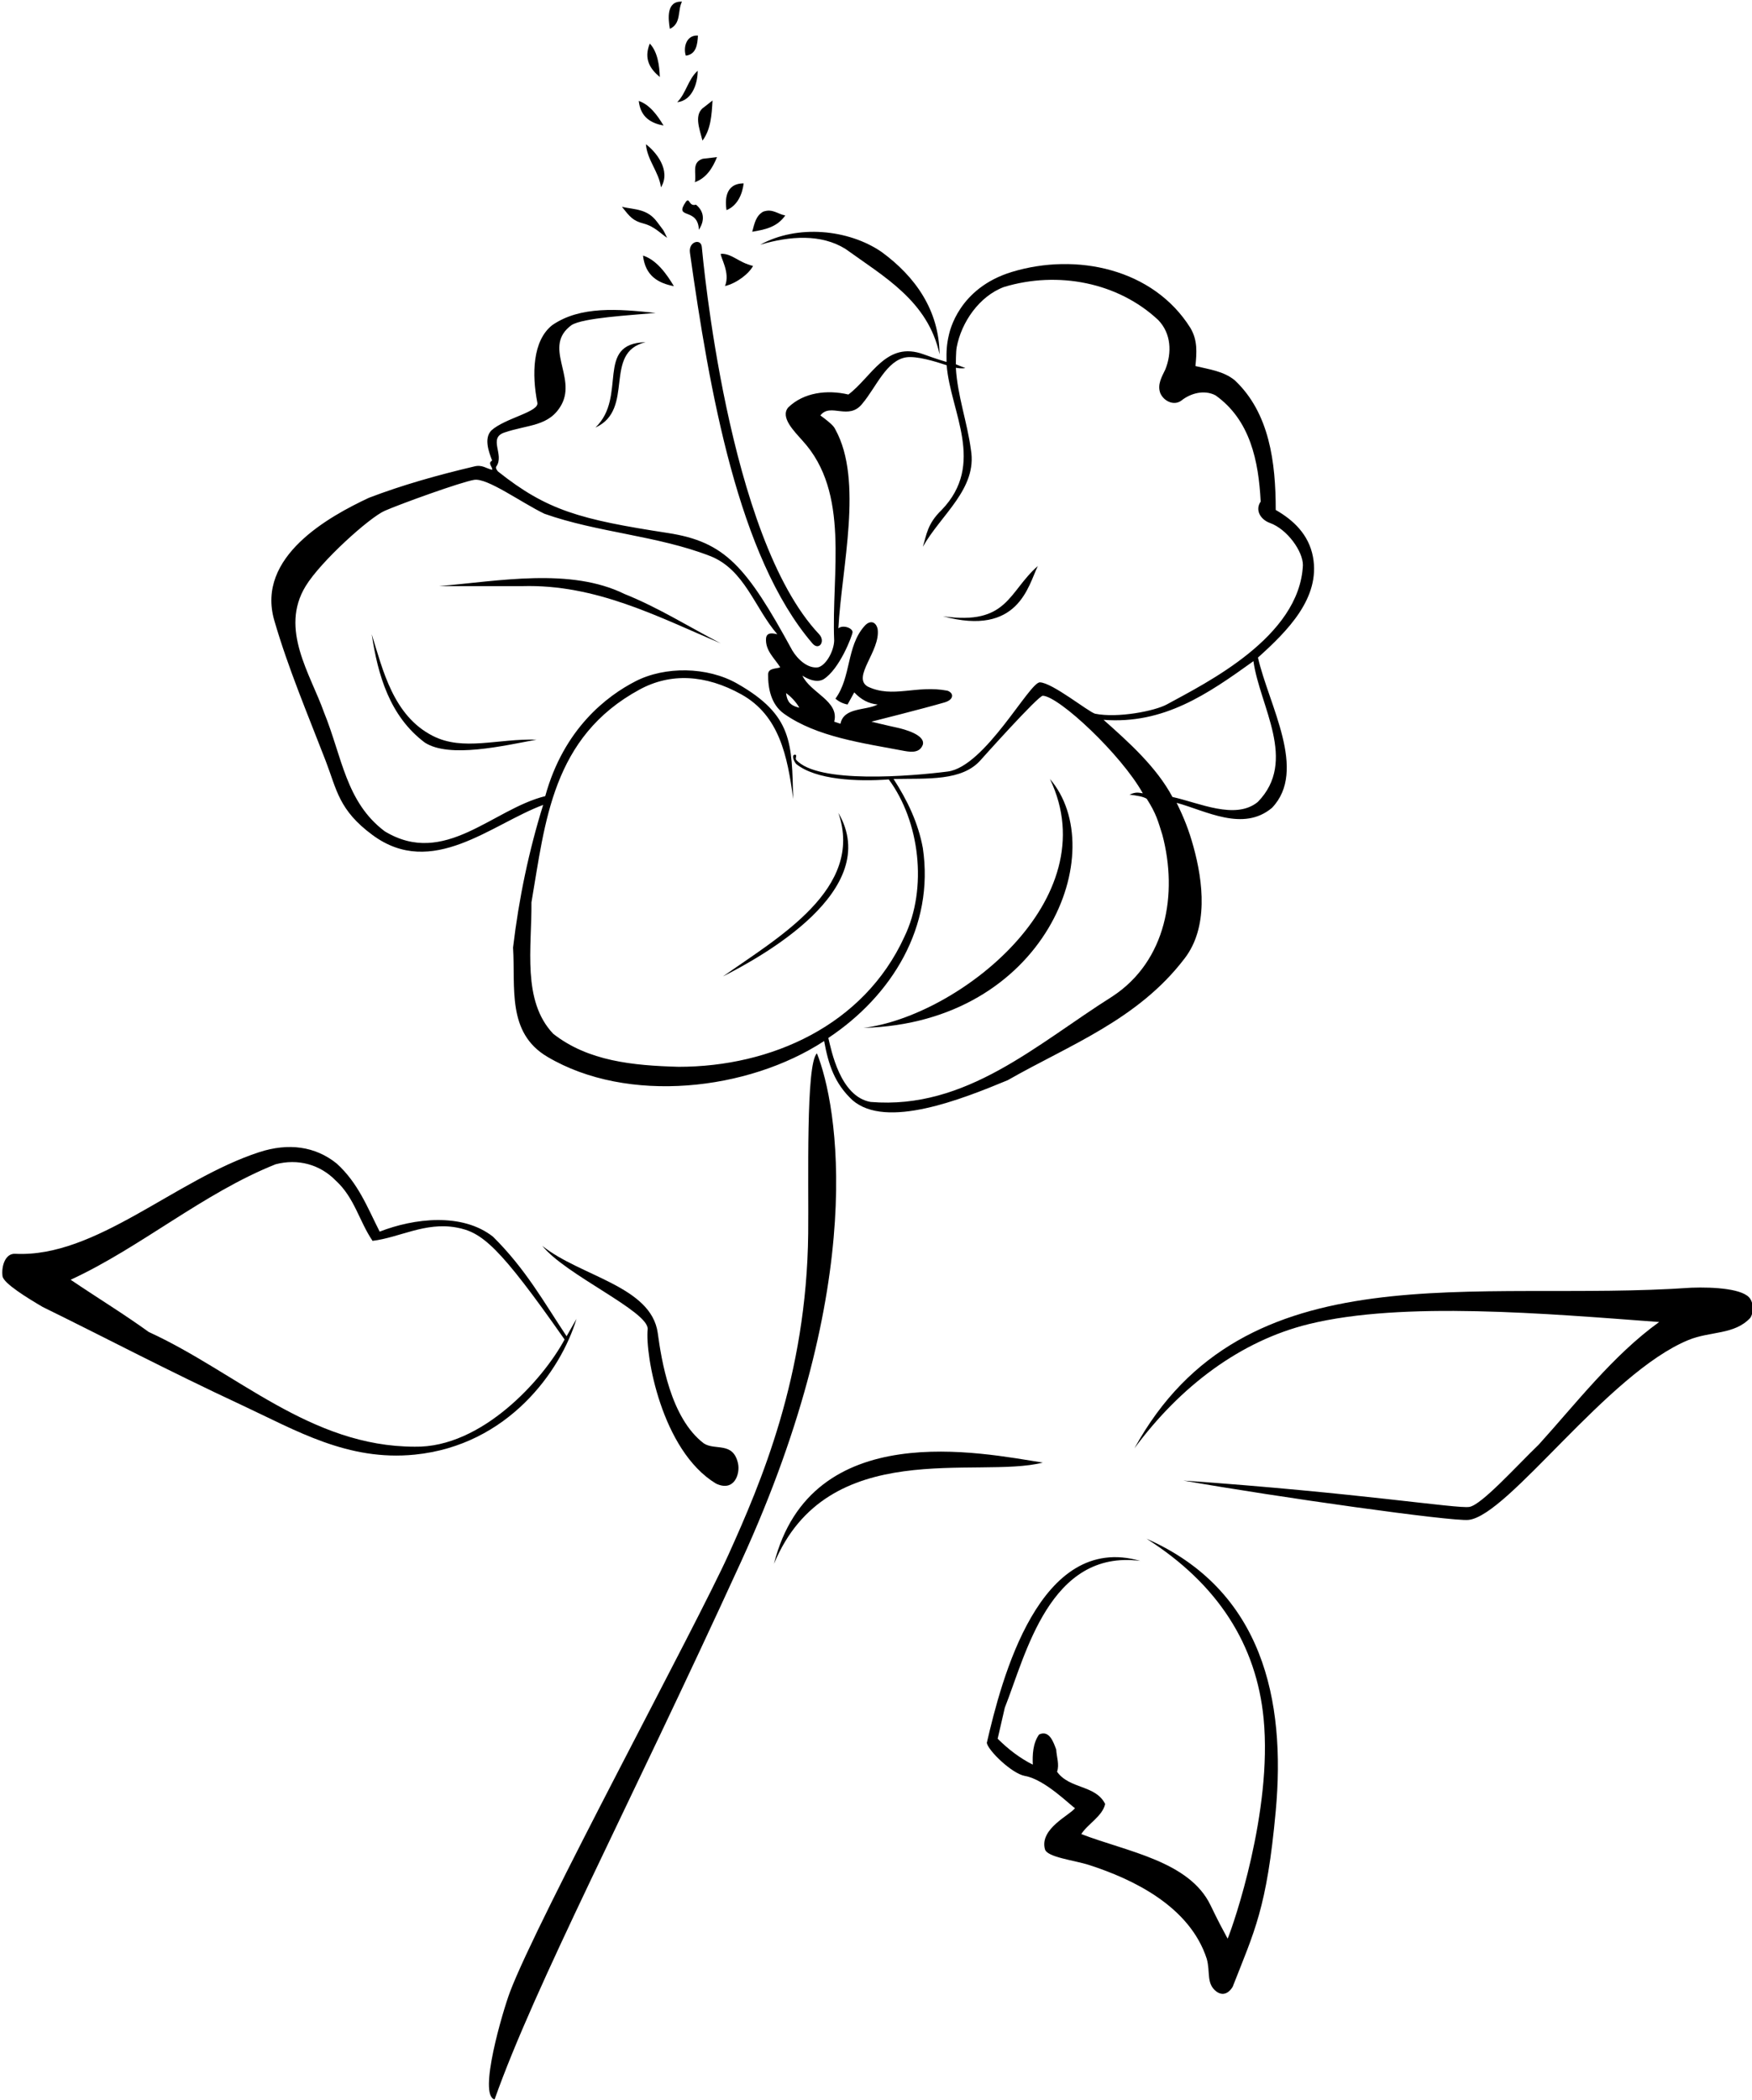 <?xml version="1.0" encoding="UTF-8"?>
<svg xmlns="http://www.w3.org/2000/svg" xmlns:xlink="http://www.w3.org/1999/xlink" width="419pt" height="502pt" viewBox="0 0 419 502" version="1.1">
<g id="surface1">
<path style=" stroke:none;fill-rule:nonzero;fill:rgb(0%,0%,0%);fill-opacity:1;" d="M 153.777 61.086 C 154.328 66.023 157.52 67.699 161.164 68.406 C 159.449 65.516 157.047 62.141 153.777 61.086 "/>
<path style=" stroke:none;fill-rule:nonzero;fill:rgb(0%,0%,0%);fill-opacity:1;" d="M 166.914 8.504 L 166.414 8.504 C 164.016 8.703 163.414 11.504 164.016 13.301 C 166.516 13.004 166.812 10.602 166.914 8.504 "/>
<path style=" stroke:none;fill-rule:nonzero;fill:rgb(0%,0%,0%);fill-opacity:1;" d="M 157.801 18.414 C 157.699 15.715 157.301 12.414 155.398 10.414 C 153.895 14.109 155.5 16.516 157.801 18.414 "/>
<path style=" stroke:none;fill-rule:nonzero;fill:rgb(0%,0%,0%);fill-opacity:1;" d="M 163.098 0.398 C 159.301 0.199 159.801 4.5 160.199 6.898 C 163 5.602 162 2.5 163.098 0.398 "/>
<path style=" stroke:none;fill-rule:nonzero;fill:rgb(0%,0%,0%);fill-opacity:1;" d="M 153.949 53.445 C 156.551 54.129 158.062 55.898 159.547 56.844 C 158.352 54.441 159.156 55.754 157.148 53.047 C 154.801 49.879 151.855 50.133 148.746 49.445 C 150.688 51.887 151.348 52.762 153.949 53.445 "/>
<path style=" stroke:none;fill-rule:nonzero;fill:rgb(0%,0%,0%);fill-opacity:1;" d="M 158.691 30.016 C 157.312 27.691 155.387 24.984 152.762 24.137 C 153.203 28.105 155.762 29.445 158.691 30.016 "/>
<path style=" stroke:none;fill-rule:nonzero;fill:rgb(0%,0%,0%);fill-opacity:1;" d="M 154.477 34.48 C 154.777 38.281 157.578 41.082 158.078 44.781 C 160.578 40.684 156.777 36.184 154.477 34.48 "/>
<path style=" stroke:none;fill-rule:nonzero;fill:rgb(0%,0%,0%);fill-opacity:1;" d="M 187.801 51.5 C 186 51.199 184.77 49.777 182.5 50.602 C 180.801 51.602 180.461 53.281 179.898 55.398 C 182.801 54.898 185.789 54.379 187.801 51.5 "/>
<path style=" stroke:none;fill-rule:nonzero;fill:rgb(0%,0%,0%);fill-opacity:1;" d="M 166.852 16.91 C 164.527 19.012 164.113 22.242 161.961 24.426 C 165.879 23.992 166.898 19.258 166.852 16.91 "/>
<path style=" stroke:none;fill-rule:nonzero;fill:rgb(0%,0%,0%);fill-opacity:1;" d="M 194.301 153.801 C 195.852 155.609 197.496 153.328 195.898 151.602 C 173.949 128.375 168.055 61.02 167.836 58.977 C 167.613 56.93 164.621 57.734 165 60.398 C 169.641 93.27 176.531 133.086 194.301 153.801 "/>
<path style=" stroke:none;fill-rule:nonzero;fill:rgb(0%,0%,0%);fill-opacity:1;" d="M 167.141 54.922 C 168.883 52.227 168.004 50.184 166.441 48.922 C 164.723 49.453 164.938 47.047 164.039 48.223 C 161.02 52.598 166.91 49.379 167.141 54.922 "/>
<path style=" stroke:none;fill-rule:nonzero;fill:rgb(0%,0%,0%);fill-opacity:1;" d="M 202.199 59.5 C 211.484 66.203 221.945 71.98 224.699 84.699 C 224.602 74.164 218.898 66.102 210.801 60.199 C 202.895 54.801 190.699 53.602 181.801 58.5 C 188.996 56.363 196.398 55.898 202.199 59.5 "/>
<path style=" stroke:none;fill-rule:nonzero;fill:rgb(0%,0%,0%);fill-opacity:1;" d="M 166.172 43.555 C 168.973 42.555 170.473 40.055 171.473 37.555 L 168.07 37.953 C 165.238 38.836 166.672 41.652 166.172 43.555 "/>
<path style=" stroke:none;fill-rule:nonzero;fill:rgb(0%,0%,0%);fill-opacity:1;" d="M 173.387 68.367 C 176.086 67.766 179.164 65.41 180.086 63.566 C 176.504 62.695 175.086 60.566 172.387 60.668 C 172.23 61.473 174.715 65.195 173.387 68.367 "/>
<path style=" stroke:none;fill-rule:nonzero;fill:rgb(0%,0%,0%);fill-opacity:1;" d="M 177.848 43.832 C 173.188 43.855 173.449 48.23 173.746 50.23 C 176.449 49.133 177.566 46.266 177.848 43.832 "/>
<path style=" stroke:none;fill-rule:nonzero;fill:rgb(0%,0%,0%);fill-opacity:1;" d="M 170.402 24.02 L 168.504 25.52 C 165.805 27.219 167.285 30.746 168.004 33.617 C 170.004 30.918 170.203 27.52 170.402 24.02 "/>
<path style=" stroke:none;fill-rule:nonzero;fill:rgb(0%,0%,0%);fill-opacity:1;" d="M 137.867 315.258 C 136.086 318.395 135.5 319.398 135.5 319.398 C 130.098 311.301 125.75 303.375 117.898 295.602 C 110.5 289.801 99 291.199 90.801 294.398 C 87.898 288.699 85.699 282.801 80.5 278.102 C 75.398 274 69 273.125 62 275.398 C 41.91 281.93 23 300.625 3.699 299.699 C 1.25 299.5 0.301 302.699 0.598 305 C 0.75 306.75 6.801 310.398 10.199 312.398 C 26.098 320.199 39.625 327.375 57.898 335.898 C 70.824 341.93 83.211 349.309 99.199 347.699 C 121.508 345.461 134.117 327.684 137.867 315.258 Z M 35.598 318.398 C 29.5 314 23.098 310.102 16.898 305.898 C 33.598 298.199 48.598 285.199 65.898 278.301 C 71.199 276.898 76.5 278.301 80.301 282.199 C 84.801 286.301 85.898 291.898 89.098 296.602 C 95.598 295.801 101.664 292.07 109.098 293.398 C 115.25 294.5 119.355 297.809 135.02 320.18 C 129.855 329.793 115.199 346.102 99.199 345.801 C 74.199 345.801 56.598 328 35.598 318.398 "/>
<path style=" stroke:none;fill-rule:nonzero;fill:rgb(0%,0%,0%);fill-opacity:1;" d="M 195.375 251.785 C 192.684 254.215 193.418 282.527 193.285 294.836 C 192.922 328.965 181.934 354.5 174.266 371.5 C 166.602 388.5 128.621 458.5 121.953 476.168 C 120.258 480.664 114.285 500.832 118.285 501.832 C 127.953 474.5 149.93 432.934 177.285 373.164 C 207.953 306.164 200.277 264.012 195.375 251.785 "/>
<path style=" stroke:none;fill-rule:nonzero;fill:rgb(0%,0%,0%);fill-opacity:1;" d="M 171.199 354.602 C 175.586 356.727 177.055 352.312 176.5 349.801 C 175.32 344.492 171 346.801 168.301 345 C 160.301 338.898 158.172 324.965 157.301 318.602 C 155.719 307.426 138.793 305.098 129.699 297.801 C 135.234 304.73 155.105 313.438 154.898 317.699 C 154.246 323.738 158.199 346.699 171.199 354.602 "/>
<path style=" stroke:none;fill-rule:nonzero;fill:rgb(0%,0%,0%);fill-opacity:1;" d="M 418.598 310.5 C 417.148 308.059 409.965 307.602 404.5 307.801 C 352.641 311.422 297.613 298.277 271.301 346.199 C 282.324 331.297 296.676 320.512 313 316.5 C 335.52 310.965 369.801 314 396.801 316 C 385.801 323.898 376.801 335.602 368 345.301 C 362.598 350.5 354.324 359.727 351.398 360.199 C 348.477 360.676 324.82 356.82 283 353.898 C 305.715 357.891 347.152 363.715 351.199 363.301 C 360.742 362.324 384.434 328.242 403.801 320.301 C 409.047 318.148 414.801 319.102 418.598 315 C 419.398 313.801 419.398 311.699 418.598 310.5 "/>
<path style=" stroke:none;fill-rule:nonzero;fill:rgb(0%,0%,0%);fill-opacity:1;" d="M 154.398 81.801 C 142.164 82.07 150.156 94.758 142.398 102.199 C 152.004 97.848 144.055 84.238 154.398 81.801 "/>
<path style=" stroke:none;fill-rule:nonzero;fill:rgb(0%,0%,0%);fill-opacity:1;" d="M 185.098 373.801 C 197.867 343.086 233.793 353.594 249.398 349.602 C 234.926 347.363 193.969 338.555 185.098 373.801 "/>
<path style=" stroke:none;fill-rule:nonzero;fill:rgb(0%,0%,0%);fill-opacity:1;" d="M 274.199 367.801 C 291.348 378.684 300.504 393.258 302.199 410.801 C 304.34 432.949 295.016 460.008 293.598 463.402 C 292.266 460.926 291.5 459.547 289.5 455.402 C 284.41 444.848 269.5 442.602 258.598 438.402 C 260.098 436 263.699 434.102 264.301 431.199 C 262 426.602 255.801 427.699 252.801 423.5 C 253.398 421.801 252.699 420 252.598 418.199 C 252 416.602 251 413.402 248.5 414.602 C 247 416.699 246.898 419.5 247 421.801 C 244 420.301 241.199 418.199 238.598 415.602 L 240.301 408.199 C 245.301 395.602 250.992 370.277 272.699 373.102 C 248.547 366.148 239.5 401.5 236 416.602 C 236.316 418.43 241.973 423.93 245.098 424.5 C 249.898 425.301 256.188 431.727 257.098 432.199 C 255.883 433.867 248.598 437.102 249.898 442 C 250.379 443.957 256.918 444.641 260.5 445.801 C 270.863 449.152 284.5 455.602 288.598 468.199 C 289.512 471.473 288.398 474.199 291 476.102 C 292.723 477.281 294.098 476.102 294.801 474.902 C 300 461.602 302.965 456.184 305.098 432.902 C 307.527 406.422 302.047 380.062 274.199 367.801 "/>
<path style=" stroke:none;fill-rule:nonzero;fill:rgb(0%,0%,0%);fill-opacity:1;" d="M 77.898 181.898 C 80.562 188.812 81 193.625 89.098 199.602 C 103.359 210.121 117.5 197 129.898 192.398 C 126.5 203.301 124.098 214.699 122.699 226.5 C 123.301 236.102 121.164 246.836 130.898 252.602 C 150.098 263.977 178.898 260.734 197.098 248.836 C 198.125 254.5 199.598 259 203.898 263 C 211.938 269.938 229.898 262.801 241 258.199 C 255.699 249.801 272.098 243.801 283.301 229.102 C 289 221.699 287.77 210.855 285.398 202.301 C 284.312 198.375 283.188 195.562 281.398 191.898 C 288.398 193.801 297.301 198.898 304.199 193.102 C 312.75 184.188 303.449 168.578 300.848 157.18 C 307.848 150.879 315.84 142.953 314 133.102 C 313 127.75 309.301 124.301 305.098 121.898 C 305.098 110.5 303.598 98.699 295.301 90.898 C 292.598 88.699 289.199 88.301 285.898 87.5 C 286.199 84.199 286.441 81.352 284.699 78.398 C 275.801 64.199 257.391 60.328 242 65 C 229.195 68.887 227.125 79.344 226.969 79.906 C 226.406 82.219 226.312 83.938 226.371 86.52 C 226.371 86.52 224.094 85.875 220.898 84.699 C 211.926 81.402 208.5 90.102 202.898 94.301 C 197.801 93.102 192.199 93.801 188.5 97.398 C 186.555 99.754 189.875 103.004 191.898 105.301 C 203.398 117.801 198.801 137 199.5 153.102 C 199.445 155.523 197.641 158.953 195.699 159.5 C 193.199 159.898 190.77 157.602 189.5 155.5 C 178.5 135.336 173.41 129.508 159.699 127.398 C 138.664 124.164 130.801 122 119.098 112.699 C 119.098 112.699 118.359 111.887 118.699 111.5 C 120.691 108.684 116.68 104.746 120.598 103.398 C 126.312 101.438 131.398 102 134.301 96.699 C 137.898 90 129.699 82.801 136.699 77.699 C 139.477 75.969 150.559 75.367 156.801 74.801 C 147.828 73.844 138.801 73.102 132.098 77.699 C 127.312 81.43 127.199 89.602 128.5 96.199 C 129.117 98.449 120.801 99.898 117.5 102.898 C 115.688 104.812 116.898 108 117.699 110.102 C 116.5 110.699 117.898 111.699 117.699 112.301 C 116.301 112 115.312 111 113.398 111.5 C 104.688 113.562 96.301 115.898 88.199 119 C 78.793 123.414 61.168 133.023 65.598 148.301 C 68.938 159.812 73.613 170.773 77.898 181.898 Z M 266 238.199 C 247.898 249.602 231.098 265.301 208.199 263.398 C 200.898 262.102 198.812 251 198.098 248.102 C 213.301 238 223.5 221.5 220.699 202.699 C 219.598 196.699 217 191.301 213.699 186.199 C 221.762 186.035 230.145 186.781 234.598 181.602 C 234.598 181.602 248.312 166.25 249.398 166.301 C 253.316 166.48 268.113 180.324 273.312 189.625 C 272.125 189.438 271.672 189.285 270.125 189.938 C 271.797 190.16 273.426 190.387 274.25 190.938 C 276.562 194.562 276.938 196.25 278 199.602 C 281.699 213.602 279 229.699 266 238.199 Z M 300.801 191.699 C 295.438 196.062 286.801 191.898 280.398 190.5 C 276.598 183.398 270.121 177.562 263.922 172.062 C 278.32 173.16 288.766 165.938 299.766 158.039 C 301.266 168.84 310.398 181.898 300.801 191.699 Z M 191.164 169.164 C 189.691 168.824 189.137 168.301 188.84 167.988 C 188.547 167.676 188.113 166.887 188 165.664 C 188.902 166.312 190.34 167.676 191.164 169.164 Z M 73.098 140.102 C 76.75 134.125 88.371 123.699 92 122.102 C 95.625 120.5 110.234 115.215 113.398 114.699 C 116.562 114.188 124.598 120.102 130.199 122.801 C 142.898 127.301 157.164 128 169.801 132.898 C 178.098 136.117 180.5 145.398 185.898 151.602 C 185.301 151.5 183.348 150.859 183.199 152.602 C 183 155.5 185.199 157.301 186.598 159.5 C 185.801 159.898 183.715 159.598 183.699 161.199 C 183.664 164.5 184.379 168.383 187.5 170.602 C 195.336 176.164 206.301 177.602 216.301 179.5 C 218.164 179.836 220 179.898 220.699 178 C 221.336 175.664 216.301 174.301 214.398 173.898 C 212.5 173.5 208.398 172.5 208.398 172.5 C 208.398 172.5 221 169.336 225.898 167.898 C 228.164 167.238 228.164 165.664 226.598 165.102 C 219.164 163.664 213.5 167 207.5 164.102 C 203.664 161.836 210.598 155.602 209.898 150.398 C 209.5 148.5 208 148.164 206.699 149.699 C 202.398 154.602 203.598 161.801 199.801 167 C 200.598 167.699 201.598 168.199 202.699 168.398 L 204.301 165.5 C 205.898 167.199 207.699 168.199 209.898 168.398 C 207.098 169.898 201.801 169 201 173 L 199.5 172.5 C 200.801 167.602 193.801 165.602 191.898 161.5 C 193.301 162.398 195.285 163.23 196.898 162.398 C 200.801 160 203.844 151.902 203.898 151.102 C 203.844 150.039 201.5 149.301 200.5 150.199 C 201.301 135.5 206.484 114.848 199.801 102.699 C 199.535 102.219 199.48 101.703 196.199 99.301 C 198.613 96.145 203.02 100.695 206.301 96.398 C 209.5 92.602 212.031 86.062 216.801 85.398 C 219.312 85.094 223.398 86.301 226.398 87.301 C 227.301 98.5 235.801 110.875 225.199 121.898 C 221.719 125.246 221.598 127.898 220.699 130.699 C 225.113 122.934 233.777 116.797 232.199 107.5 C 231.301 100.801 229 94.711 228.598 87.91 C 229.062 87.98 229.898 88.145 230.871 87.98 C 230.332 87.789 228.598 87.074 228.598 87.074 C 228.598 87.074 228.594 84.094 228.801 83 C 229.922 77.023 234.199 70.801 240.098 68.602 C 253 64.699 267.398 67.5 277 76.5 C 280.098 79.699 280.301 84.301 278.699 88.301 C 277.898 90 276.699 91.898 277.5 94 C 278.398 96 280.875 97.062 282.598 95.699 C 284.688 94.051 287.938 93.062 290.699 94.5 C 299 100.398 301 110.199 301.5 119.898 C 300.098 121.898 301.438 124.188 303.699 125 C 307.867 126.496 311.625 131.812 311.598 135.102 C 310.801 152.301 288.383 163.27 279.062 168.375 C 276.164 169.961 267.312 171.688 261.898 170.602 C 260.25 170.125 251.688 163.188 248.699 163.102 C 246.188 163.027 235.578 183.277 226.641 184.422 C 218.098 185.512 195.508 187.449 190.398 181.602 C 190.117 181.23 190.707 180.484 190.199 180.398 C 189.25 180.328 189.723 181.781 190.398 182.602 C 195.113 186.43 205.035 186.859 212.551 186.309 C 219.953 196.309 221.898 212.301 216.301 223.898 C 206.598 245.102 184.398 255 162.301 255 C 151.398 254.699 140.664 253.664 132.301 247.102 C 124.801 239.199 127.199 226.5 127.098 215.699 C 130.398 196.5 132 176.164 153 164.801 C 160.301 160.848 168.664 161.164 177.336 166 C 186.336 171.02 188.336 180.664 189.699 191 C 189.336 177.664 189.664 171 176.301 163.398 C 169.137 159.328 159.047 159.227 152 162.836 C 145.164 166.336 134.836 174.164 130.398 190.301 C 117.801 193.398 106.301 207.398 92 198.699 C 82.699 191.699 81.812 180.875 77.5 170.312 C 74.25 161.125 66.801 150.398 73.098 140.102 "/>
<path style=" stroke:none;fill-rule:nonzero;fill:rgb(0%,0%,0%);fill-opacity:1;" d="M 206.5 245.699 C 250.164 244.5 265.836 203.336 251.098 186.199 C 265 215.164 228.836 243 206.5 245.699 "/>
<path style=" stroke:none;fill-rule:nonzero;fill:rgb(0%,0%,0%);fill-opacity:1;" d="M 248.199 135.301 C 241.148 141.43 241.051 149.566 225.5 147.301 C 243.594 152.211 245.891 140.027 248.199 135.301 "/>
<path style=" stroke:none;fill-rule:nonzero;fill:rgb(0%,0%,0%);fill-opacity:1;" d="M 200.5 194.301 C 206.762 212.441 185.996 224.141 172.898 233.398 C 181.836 228.836 211.336 212.836 200.5 194.301 "/>
<path style=" stroke:none;fill-rule:nonzero;fill:rgb(0%,0%,0%);fill-opacity:1;" d="M 172.398 153.801 C 164.699 149.801 157.398 145.199 149.398 142 C 136.398 135.602 119.301 138.898 105 140.102 L 124.898 140.102 C 142.5 139.602 157.301 147.398 172.398 153.801 "/>
<path style=" stroke:none;fill-rule:nonzero;fill:rgb(0%,0%,0%);fill-opacity:1;" d="M 101.598 177.5 C 107.5 181.312 120.438 178.25 128.301 176.801 C 119.062 176.5 110.812 179.625 103.5 175.898 C 94.023 171.074 91.562 160.125 88.898 151.602 C 90.375 161.375 93.199 171.199 101.598 177.5 "/>
</g>
</svg>

